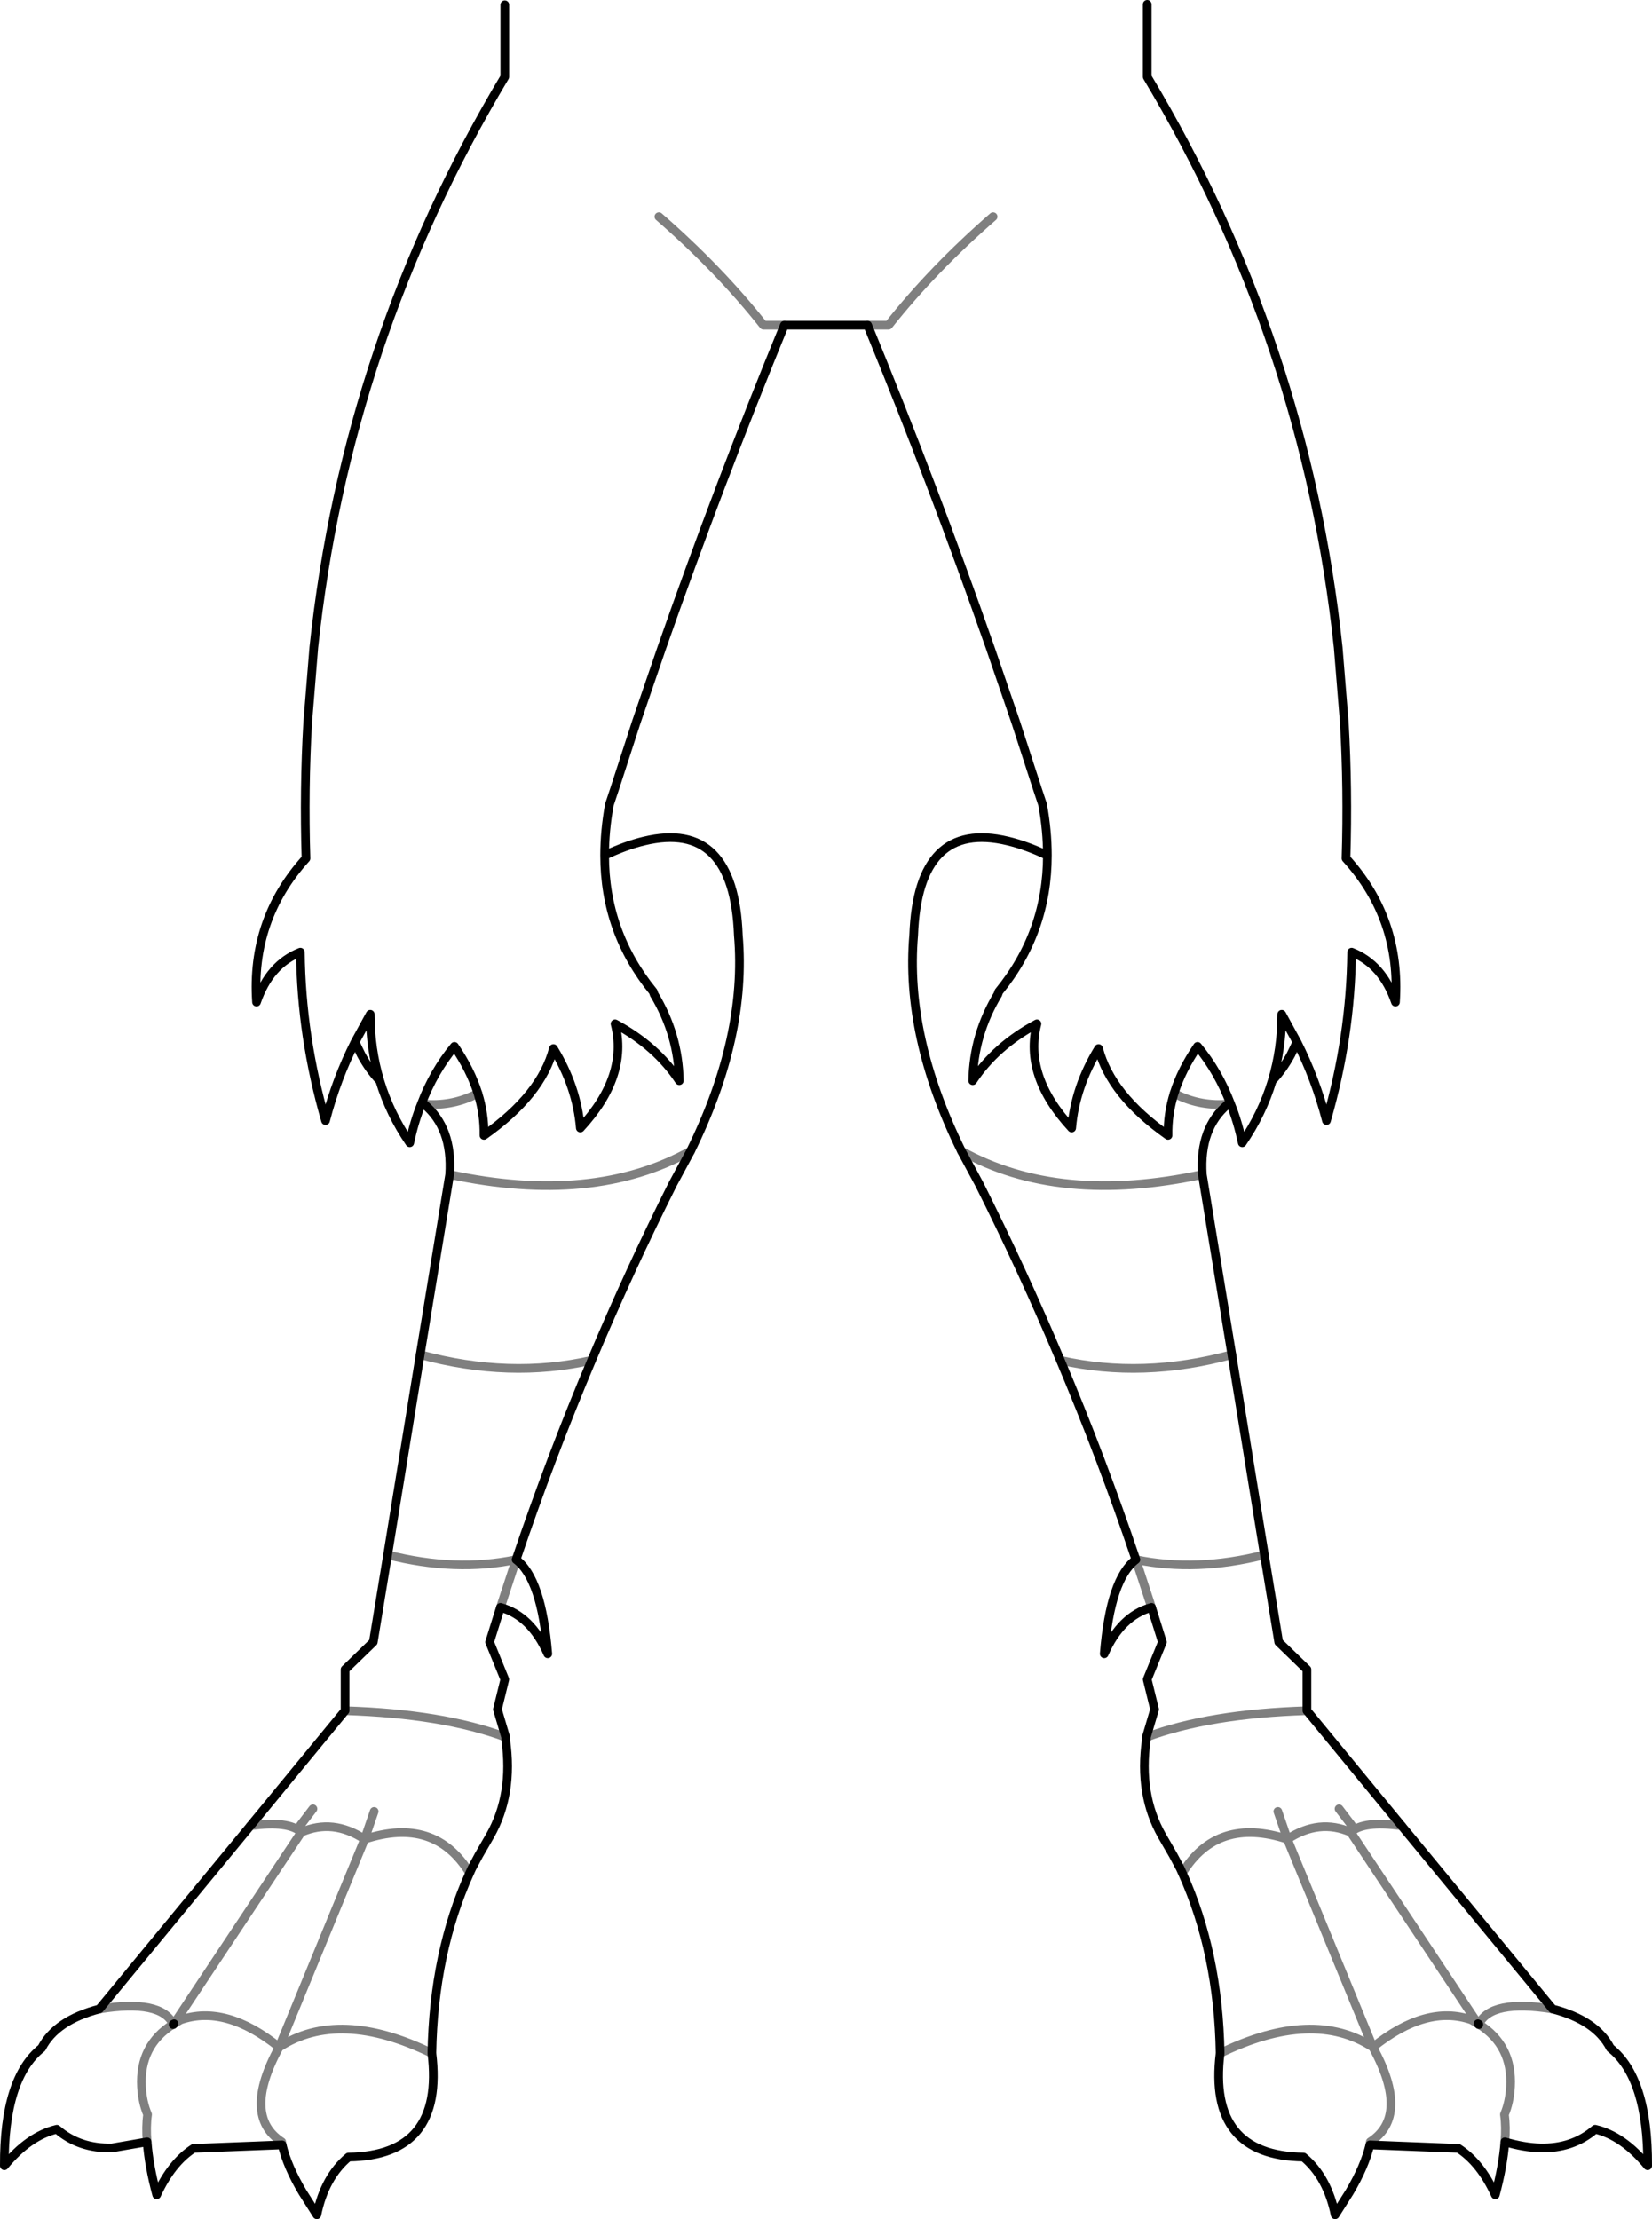 <?xml version="1.0" encoding="UTF-8" standalone="no"?>
<svg xmlns:xlink="http://www.w3.org/1999/xlink" height="255.55px" width="190.3px" xmlns="http://www.w3.org/2000/svg">
  <g transform="matrix(1.0, 0.0, 0.0, 1.0, -304.75, -306.45)">
    <path d="M436.9 306.95 L436.9 315.3 Q455.15 345.8 458.9 381.0 L459.6 389.6 Q460.05 397.35 459.8 405.3 466.15 412.3 465.5 421.85 464.0 417.5 460.45 416.1 460.35 425.8 457.55 435.5 456.3 430.7 454.15 426.45 L453.45 427.9 Q452.5 429.65 451.3 430.9 450.15 434.7 447.85 438.05 447.35 435.65 446.5 433.55 L446.2 433.6 Q442.9 436.35 443.25 441.7 L446.65 462.45 450.4 485.5 452.05 495.55 455.3 498.7 455.3 503.45 466.2 516.7 483.6 537.8 Q488.6 539.1 490.25 542.3 494.6 545.75 494.55 555.85 491.7 552.4 488.5 551.65 485.9 553.9 482.15 553.8 480.3 553.75 478.1 553.1 477.9 555.85 477.0 559.2 475.3 555.5 472.75 553.85 L462.55 553.45 Q461.95 555.95 460.2 558.9 L458.55 561.5 Q457.65 557.15 454.9 554.85 443.85 554.7 445.3 542.9 445.1 531.3 440.95 522.15 L440.7 521.6 439.9 520.1 438.6 517.85 Q435.9 513.1 436.8 506.8 L436.8 506.5 437.75 503.3 436.9 499.85 438.65 495.55 437.4 491.55 Q433.85 492.55 431.95 496.9 432.65 488.25 435.6 486.05 431.65 474.35 426.9 463.1 422.55 452.75 417.55 442.8 L415.5 439.0 Q409.0 425.8 410.0 414.15 410.5 400.8 420.85 403.3 422.95 403.8 425.4 404.95 425.4 402.1 424.85 399.1 L424.25 397.3 421.75 389.6 418.8 381.0 Q412.25 362.3 404.7 343.9 L395.1 343.9 Q387.55 362.3 381.0 381.0 L378.05 389.6 375.55 397.3 374.95 399.1 Q374.4 402.1 374.4 404.95 376.85 403.8 378.95 403.3 389.3 400.8 389.8 414.15 390.8 425.8 384.3 439.0 L382.25 442.8 Q377.25 452.75 372.9 463.1 368.15 474.35 364.2 486.05 367.15 488.25 367.85 496.9 365.95 492.55 362.4 491.55 L361.15 495.55 362.9 499.85 362.05 503.3 363.0 506.5 363.0 506.8 Q363.9 513.1 361.2 517.85 L359.9 520.1 359.1 521.6 358.85 522.15 Q354.7 531.3 354.5 542.9 355.95 554.7 344.9 554.85 342.15 557.15 341.25 561.5 L339.6 558.9 Q337.85 555.95 337.25 553.45 L327.05 553.85 Q324.5 555.5 322.8 559.2 321.9 555.85 321.7 553.1 L317.65 553.8 Q313.9 553.9 311.3 551.65 308.1 552.4 305.25 555.85 305.2 545.75 309.55 542.3 311.2 539.1 316.2 537.8 L333.6 516.7 344.5 503.45 344.5 498.7 347.75 495.55 349.4 485.5 353.15 462.45 356.55 441.7 Q356.9 436.35 353.6 433.6 L353.3 433.55 Q352.45 435.65 351.95 438.05 349.65 434.7 348.5 430.9 347.3 429.65 346.35 427.9 L345.65 426.45 Q343.5 430.7 342.25 435.5 339.45 425.8 339.35 416.1 335.8 417.5 334.3 421.85 333.65 412.3 340.0 405.3 339.75 397.35 340.2 389.6 L340.9 381.0 Q344.65 345.8 362.9 315.3 L362.9 307.0 M454.15 426.45 L452.4 423.25 Q452.4 427.25 451.3 430.9 M425.4 404.95 Q425.4 413.8 419.8 420.65 L419.7 420.95 Q416.9 425.6 416.8 430.9 419.45 426.9 424.2 424.35 422.65 430.35 428.2 436.35 428.6 431.6 431.3 427.2 432.7 432.55 439.3 437.2 439.25 434.75 440.0 432.35 440.85 429.65 442.7 426.95 445.1 429.85 446.5 433.55 M374.4 404.95 Q374.4 413.8 380.0 420.65 L380.1 420.95 Q382.9 425.6 383.0 430.9 380.35 426.9 375.6 424.35 377.15 430.35 371.6 436.35 371.2 431.6 368.5 427.2 367.1 432.55 360.5 437.2 360.55 434.75 359.8 432.35 358.95 429.65 357.1 426.95 354.7 429.85 353.3 433.55 M348.5 430.9 Q347.4 427.25 347.4 423.25 L345.65 426.45 M324.8 539.5 L324.7 539.6 324.7 539.55 M475.1 539.55 L475.1 539.6 475.0 539.5" fill="none" stroke="#000000" stroke-linecap="round" stroke-linejoin="round" stroke-width="1.0"/>
    <path d="M395.1 343.9 L392.7 343.9 Q387.6 337.45 380.65 331.4 M404.7 343.9 L407.1 343.9 Q412.2 337.45 419.15 331.4 M324.7 539.55 Q320.8 542.0 321.05 546.75 321.15 548.55 321.75 549.95 321.55 551.4 321.7 553.1 M440.0 432.35 L440.5 432.6 Q443.15 433.85 446.2 433.6 M443.25 441.7 Q426.75 445.25 415.5 439.0 M437.4 491.55 L435.6 486.05 Q442.55 487.5 450.4 485.5 M426.9 463.1 Q436.35 465.25 446.65 462.45 M359.8 432.35 L359.3 432.6 Q356.65 433.85 353.6 433.6 M362.4 491.55 L364.2 486.05 Q357.25 487.5 349.4 485.5 M372.9 463.1 Q363.45 465.25 353.15 462.45 M384.3 439.0 Q373.05 445.25 356.55 441.7 M333.6 516.7 Q338.0 516.1 339.45 517.45 343.1 515.85 346.75 518.25 L347.85 515.05 M363.0 506.5 Q355.75 503.8 344.5 503.45 M339.35 516.65 L340.8 514.75 M324.7 539.55 Q323.3 536.65 316.2 537.8 M324.7 539.55 L324.8 539.5 339.45 517.45 M337.25 553.45 L337.2 553.1 Q332.6 550.1 336.9 542.2 330.75 537.25 325.55 539.05 L324.8 539.5 M354.5 542.9 Q343.8 537.7 336.9 542.2 L346.75 518.25 Q354.85 515.6 358.85 522.15 M460.45 516.65 L459.0 514.75 M451.95 515.05 L453.05 518.25 Q456.7 515.85 460.35 517.45 461.8 516.1 466.2 516.7 M460.35 517.45 L475.0 539.5 475.1 539.55 Q476.5 536.65 483.6 537.8 M475.0 539.5 L474.25 539.05 Q469.05 537.25 462.9 542.2 467.2 550.1 462.6 553.1 L462.55 553.45 M445.3 542.9 Q456.0 537.7 462.9 542.2 L453.05 518.25 Q444.95 515.6 440.95 522.15 M478.1 553.1 Q478.25 551.4 478.05 549.95 478.65 548.55 478.75 546.75 479.0 542.0 475.1 539.55 M455.3 503.45 Q444.05 503.8 436.8 506.5" fill="none" stroke="#000000" stroke-linecap="round" stroke-linejoin="round" stroke-opacity="0.502" stroke-width="1.0"/>
  </g>
</svg>

